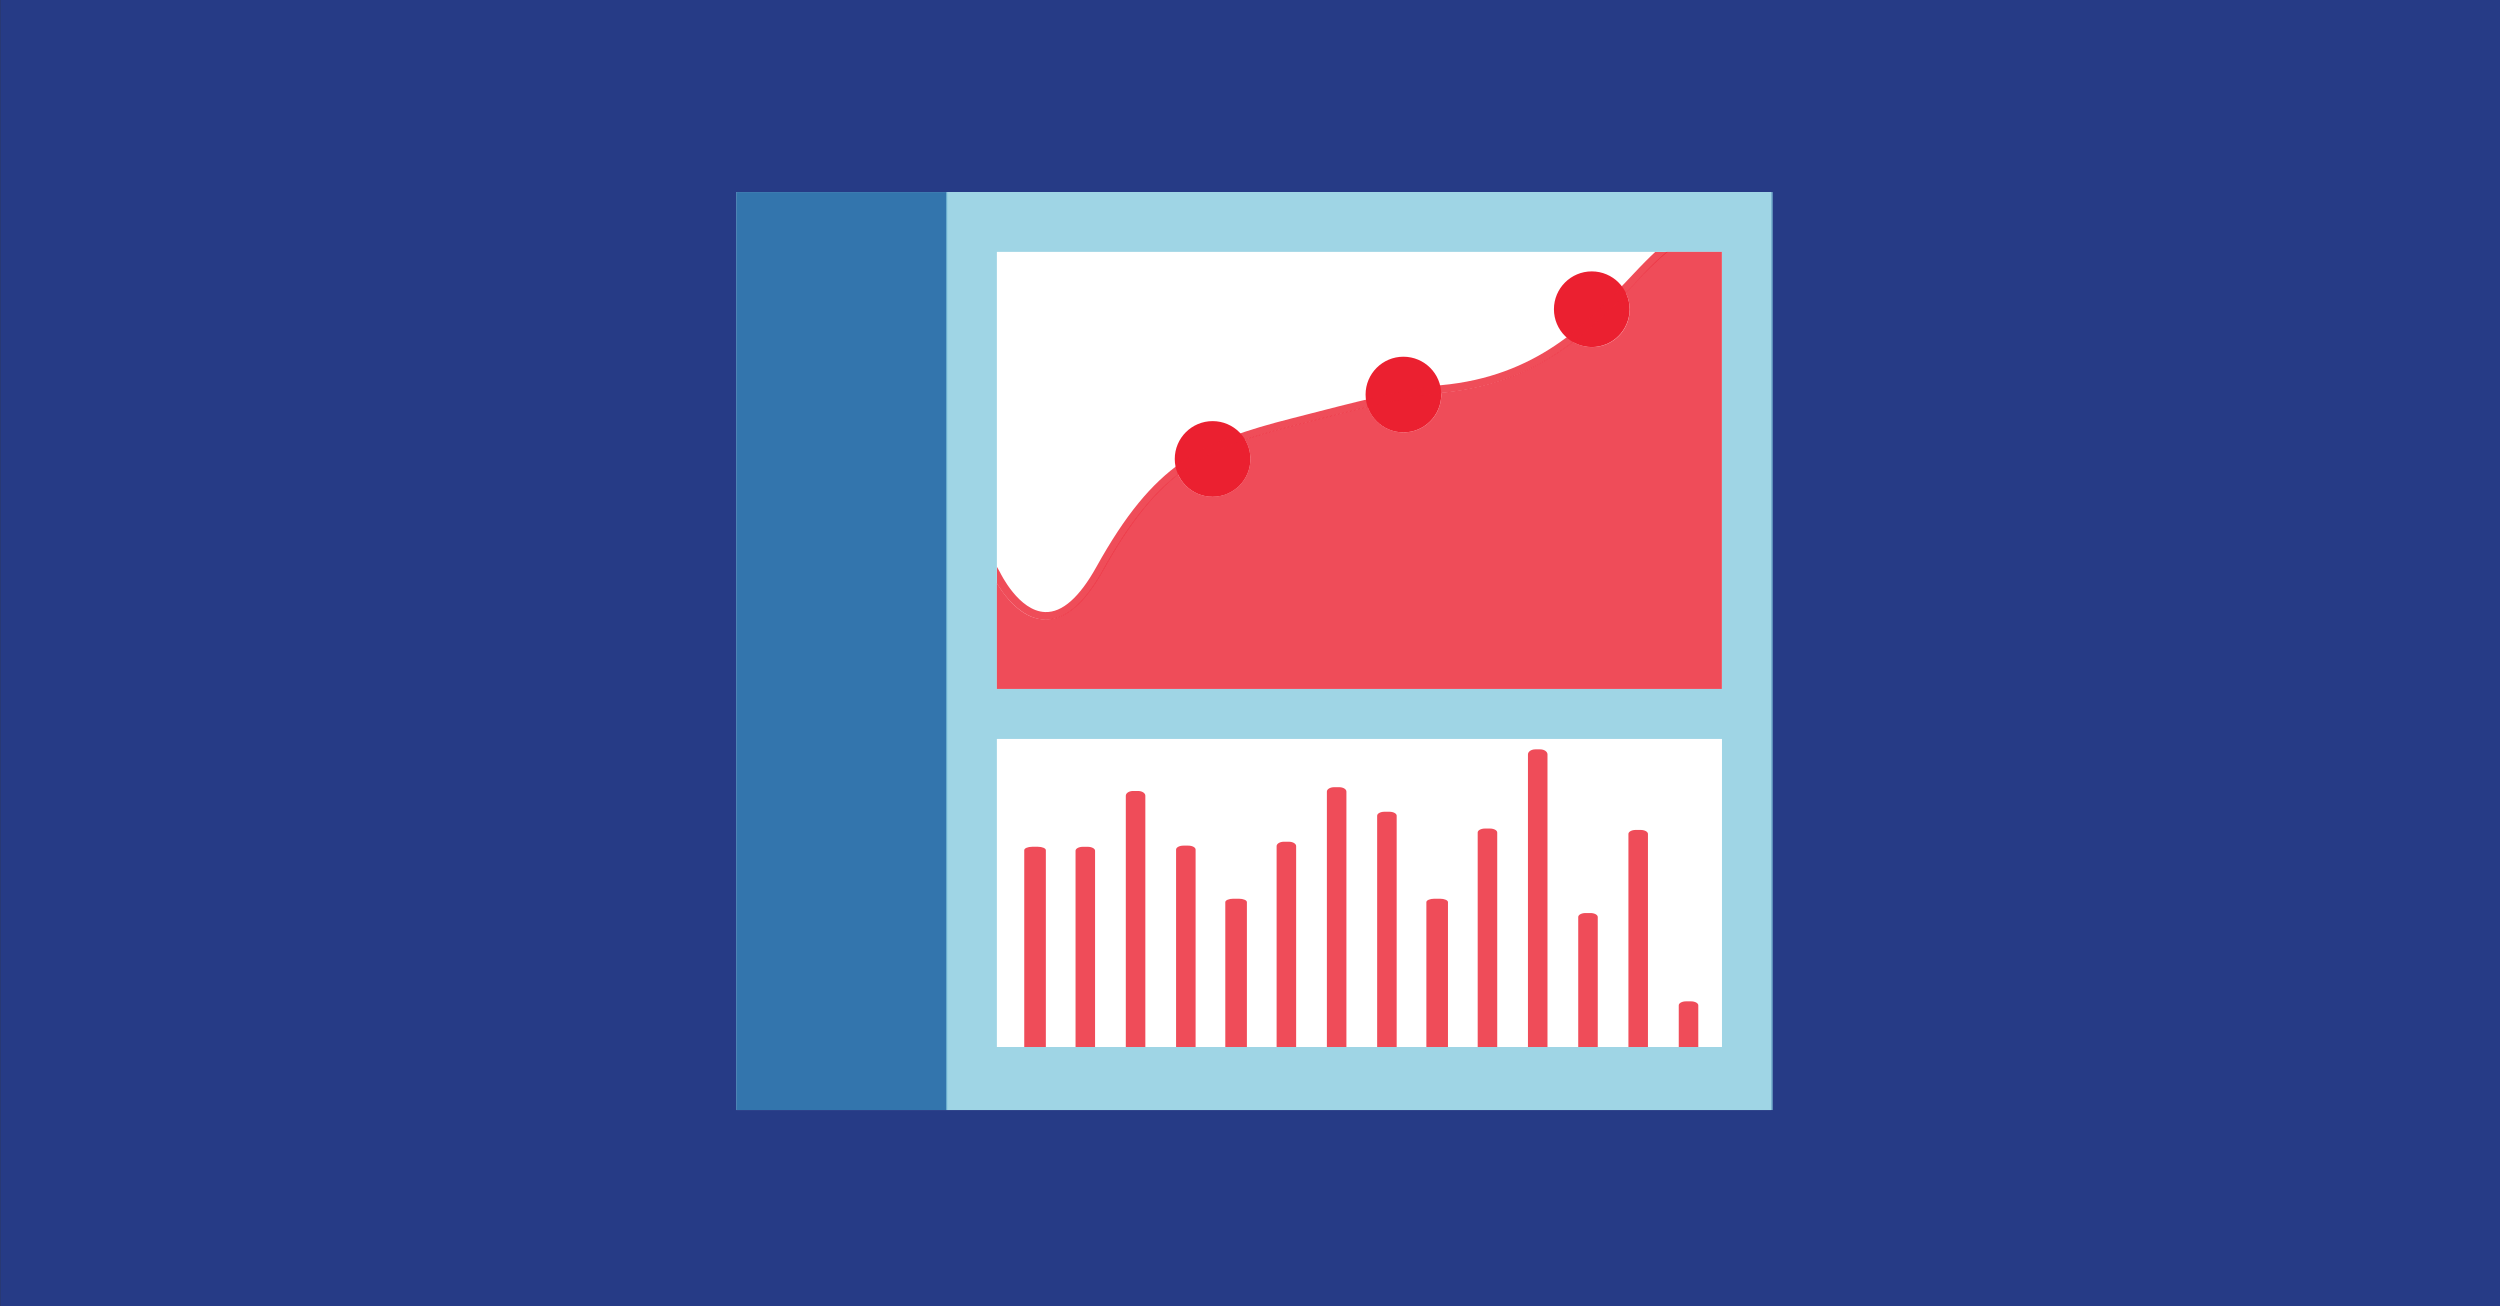 <svg id="Layer_1" data-name="Layer 1" xmlns="http://www.w3.org/2000/svg" xmlns:xlink="http://www.w3.org/1999/xlink" viewBox="0 0 1024 535"><rect x="0" y="0" width="1024" height="535" fill="#333333" stroke="none"/><defs><style>.cls-1{fill:none;}.cls-2{fill:#263b86;}.cls-3,.cls-6{fill:#fff;}.cls-10,.cls-3,.cls-4,.cls-5,.cls-9{isolation:isolate;}.cls-4{fill:#015399;}.cls-4,.cls-5{opacity:0.8;}.cls-5{fill:#87cade;}.cls-7{clip-path:url(#clip-path);}.cls-8,.cls-9{fill:#eb2030;}.cls-10,.cls-9{opacity:0.8;}.cls-11{clip-path:url(#clip-path-2);}</style><clipPath id="clip-path"><rect class="cls-1" x="408.32" y="103.17" width="297" height="179.01"/></clipPath><clipPath id="clip-path-2"><rect class="cls-1" x="408.32" y="302.67" width="297" height="126.18"/></clipPath></defs><title>dpl-hero</title><rect class="cls-2" x="0.09" width="1024" height="535"/><rect class="cls-3" x="301.55" y="78.67" width="423.9" height="376"/><rect class="cls-4" x="301.55" y="78.67" width="86.45" height="376"/><rect class="cls-5" x="387.55" y="78.67" width="338.55" height="376"/><rect class="cls-6" x="408.32" y="103.17" width="297" height="179.01"/><rect class="cls-6" x="408.32" y="302.67" width="297" height="126.18"/><g class="cls-7"><circle class="cls-8" cx="496.68" cy="187.99" r="15.5"/><circle class="cls-8" cx="574.84" cy="161.61" r="15.5"/><circle class="cls-8" cx="651.99" cy="126.66" r="15.5"/><path class="cls-9" d="M704.57,96.53c-13.46-3.45-23.36,7.1-35.91,20.43l-2.77,2.93A15.4,15.4,0,0,1,644.24,140c-13.39,10.23-30.33,18.71-53.91,20.86h-0.06c0,0.25.07,0.49,0.07,0.74a15.46,15.46,0,0,1-30.1,5c-8.82,2.1-17.58,4.36-24.33,6.12l-6,1.55c-7.32,1.87-13.92,3.71-20,5.78a15.32,15.32,0,0,1,2.25,7.92,15.49,15.49,0,0,1-29.65,6.27c-10.76,8.4-20.32,20.45-30.85,39.39-7.42,13.35-15.3,20.12-23.41,20.12H427.8c-10.13-.33-17.31-11.06-20-15.78v46H705.28V96.74Z"/><g class="cls-10"><path class="cls-8" d="M407.76,231.12V238c2.69,4.73,10.06,15.5,20.18,15.83h0.48c8.12,0,16-6.77,23.41-20.12,23.1-41.56,41.57-50,78.22-59.36l6-1.55c15.4-4,41.19-10.67,54.42-11.88,40.47-3.7,61.47-26,78.33-43.9,12.56-13.33,23-23.86,36.44-20.42l0-3.08c-15.23-3.89-25.44,7.25-38.7,21.34-16.5,17.52-37,39.34-76.33,42.92-13.49,1.24-39.42,8-54.92,12l-6,1.54c-37.56,9.59-56.5,18.24-80.2,60.88-6.95,12.5-14,18.75-21,18.5-10.8-.35-18.35-16-18.43-16.18Z"/><polygon class="cls-8" points="407.79 237.98 407.79 237.98 407.78 237.95 407.79 237.98"/></g></g><g class="cls-11"><path class="cls-9" d="M419.53,431.23v-83c0-.77,1.48-1.4,3.32-1.4h2.21c1.83,0,3.32.63,3.32,1.4v83"/><path class="cls-9" d="M440.54,445.59V348.48c0-.9,1.34-1.63,3-1.63h2c1.66,0,3,.73,3,1.63v97.11"/><path class="cls-9" d="M461.13,441.34V325.92c0-1.07,1.34-1.94,3-1.94h2c1.66,0,3,.87,3,1.94V441.34"/><path class="cls-9" d="M593.09,452.51v-83c0-.77-1.48-1.4-3.32-1.4h-2.21c-1.83,0-3.32.63-3.32,1.4v83"/><path class="cls-9" d="M510.73,452.51v-83c0-.77-1.48-1.4-3.32-1.4h-2.21c-1.83,0-3.32.63-3.32,1.4v83"/><path class="cls-9" d="M572.08,431.23V334.12c0-.9-1.34-1.63-3-1.63h-2c-1.66,0-3,.73-3,1.63v97.11"/><path class="cls-9" d="M613.26,438.15V341c0-.9-1.34-1.63-3-1.63h-2c-1.66,0-3,.73-3,1.63v97.11"/><path class="cls-9" d="M654.44,472.72V375.61c0-.9-1.34-1.63-3-1.63h-2c-1.66,0-3,.73-3,1.63v97.11"/><path class="cls-9" d="M675,438.68V341.57c0-.9-1.34-1.63-3-1.63h-2c-1.66,0-3,.73-3,1.63v97.11"/><path class="cls-9" d="M695.62,508.89V411.78c0-.9-1.34-1.63-3-1.63h-2c-1.66,0-3,.73-3,1.63v97.11"/><path class="cls-9" d="M489.72,445.06V348c0-.9-1.34-1.63-3-1.63h-2c-1.66,0-3,.73-3,1.63v97.11"/><path class="cls-9" d="M551.49,431.23v-107c0-1-1.34-1.8-3-1.8h-2c-1.66,0-3,.81-3,1.8v107"/><path class="cls-9" d="M530.9,453.57v-107c0-1-1.34-1.8-3-1.8h-2c-1.66,0-3,.81-3,1.8v107"/><path class="cls-9" d="M633.85,431.23V309c0-1.14-1.34-2.06-3-2.06h-2c-1.66,0-3,.92-3,2.06V431.23"/></g></svg>